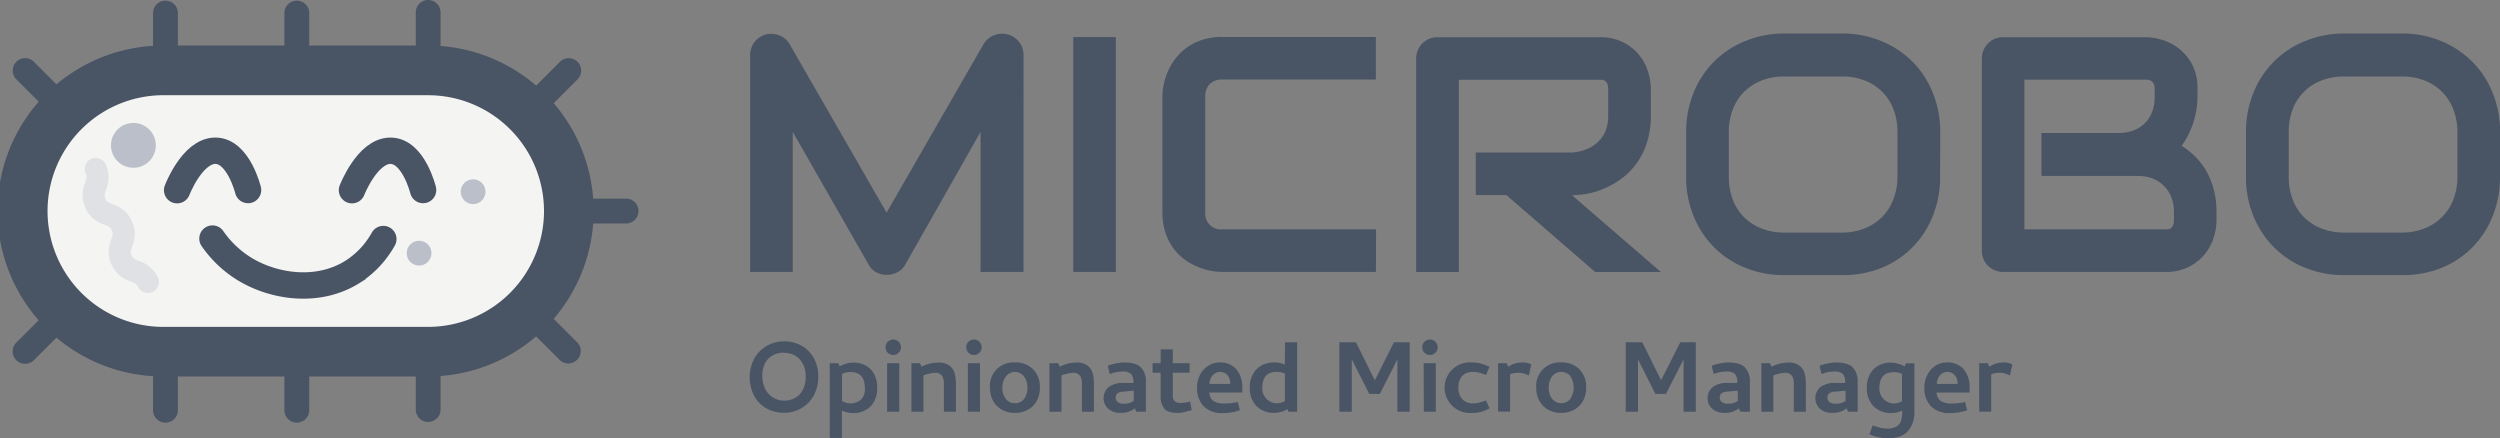 <svg xmlns="http://www.w3.org/2000/svg" viewBox="0 0 663.4 116.26"><rect x="0" y="0" width="663.4" height="116.26" fill="#808080" stroke="none"/><defs><style>.cls-1{isolation:isolate;}.cls-2{fill:#495464;}.cls-3{fill:#f4f4f2;}.cls-4,.cls-5{fill:#bbbfca;}.cls-5{opacity:0.36;}.cls-6{fill:none;stroke:#495464;stroke-linecap:round;stroke-miterlimit:10;stroke-width:7px;}</style></defs><g id="Layer_2" data-name="Layer 2"><g id="Layer_1-2" data-name="Layer 1"><g class="cls-1"><path class="cls-2" d="M271.59,72.16H260.2V35l-20,35.25a5,5,0,0,1-2.07,2,6,6,0,0,1-2.84.69,5.71,5.71,0,0,1-2.76-.69,5,5,0,0,1-2-2L210.36,35V72.16h-11.3V14.66a5.66,5.66,0,0,1,4.17-5.52A6.26,6.26,0,0,1,205.05,9a5.84,5.84,0,0,1,1.76.39,5.5,5.5,0,0,1,1.55.91,5.58,5.58,0,0,1,1.17,1.42l25.73,44.71L261,11.71a5.55,5.55,0,0,1,2.76-2.35,5.89,5.89,0,0,1,3.67-.22,5.68,5.68,0,0,1,3,2,5.53,5.53,0,0,1,1.18,3.48Z"/><path class="cls-2" d="M296.1,72.16H284.8V9.84h11.3Z"/><path class="cls-2" d="M365.11,72.16H324.34a17.47,17.47,0,0,1-6.93-1.53,16.54,16.54,0,0,1-3.37-2,13.5,13.5,0,0,1-2.84-3,14.8,14.8,0,0,1-2-4.09,17.36,17.36,0,0,1-.74-5.24V25.7a16.6,16.6,0,0,1,.37-3.37A17.58,17.58,0,0,1,310,18.77a15.36,15.36,0,0,1,2.05-3.37,13.93,13.93,0,0,1,3-2.85,14.88,14.88,0,0,1,4.06-2,16.77,16.77,0,0,1,5.21-.74h40.77v11.3H324.34A4.62,4.62,0,0,0,321,22.31a4.72,4.72,0,0,0-1.17,3.48v30.5a4.17,4.17,0,0,0,4.56,4.57h40.77Z"/><path class="cls-2" d="M438.07,30.78a22.89,22.89,0,0,1-1,6.91,19.11,19.11,0,0,1-2.58,5.37,18.3,18.3,0,0,1-3.76,4,23,23,0,0,1-4.45,2.71,21.56,21.56,0,0,1-4.7,1.55,22.4,22.4,0,0,1-4.45.47l23.6,20.39H423.3L399.74,51.77h-8.13V40.48h25.56a13.19,13.19,0,0,0,3.89-.9,9.62,9.62,0,0,0,3-1.93,8.44,8.44,0,0,0,2-2.93,10.53,10.53,0,0,0,.69-3.94V23.66a3.51,3.51,0,0,0-.24-1.46,1.75,1.75,0,0,0-.61-.74,1.71,1.71,0,0,0-.78-.28,6.92,6.92,0,0,0-.76,0H387.1v51H375.8V15.53a5.71,5.71,0,0,1,1.63-4,5.26,5.26,0,0,1,1.8-1.22,5.83,5.83,0,0,1,2.26-.43h42.89a13.54,13.54,0,0,1,6.39,1.37A12.94,12.94,0,0,1,435,14.64a13.33,13.33,0,0,1,2.34,4.45,15.63,15.63,0,0,1,.72,4.48Z"/><path class="cls-2" d="M514.82,47a27.42,27.42,0,0,1-2,10.47,24.88,24.88,0,0,1-5.43,8.26,24.54,24.54,0,0,1-8.24,5.41A27.21,27.21,0,0,1,488.83,73h-15.3a27.35,27.35,0,0,1-10.38-1.93,24.53,24.53,0,0,1-8.26-5.41,24.93,24.93,0,0,1-5.45-8.26,27,27,0,0,1-2-10.47V35a27.16,27.16,0,0,1,2-10.45,24.44,24.44,0,0,1,13.71-13.66,27,27,0,0,1,10.38-2h15.3a26.85,26.85,0,0,1,10.36,2,24.85,24.85,0,0,1,8.24,5.41,24.54,24.54,0,0,1,5.43,8.25,27.53,27.53,0,0,1,2,10.45ZM503.52,35A16.47,16.47,0,0,0,502.45,29a13.12,13.12,0,0,0-7.65-7.65,16.21,16.21,0,0,0-6-1.06h-15.3a16.37,16.37,0,0,0-6,1.06,13.68,13.68,0,0,0-4.67,3,13.31,13.31,0,0,0-3,4.65A16.47,16.47,0,0,0,458.76,35V47A16.47,16.47,0,0,0,459.82,53a13.31,13.31,0,0,0,3,4.65,13.68,13.68,0,0,0,4.67,3,16.37,16.37,0,0,0,6,1.07h15.21a16.37,16.37,0,0,0,6-1.07,13.59,13.59,0,0,0,4.67-3,13.31,13.31,0,0,0,3-4.65A16.47,16.47,0,0,0,503.52,47Z"/><path class="cls-2" d="M588.17,58.47a15.51,15.51,0,0,1-.72,4.47,13.1,13.1,0,0,1-2.34,4.44,13.28,13.28,0,0,1-4.24,3.41,13.66,13.66,0,0,1-6.39,1.37H531.59a5.84,5.84,0,0,1-2.26-.44,5.6,5.6,0,0,1-1.8-1.19,5.51,5.51,0,0,1-1.2-1.81,5.8,5.8,0,0,1-.43-2.26V15.53a5.71,5.71,0,0,1,1.63-4,5.36,5.36,0,0,1,1.8-1.22,5.83,5.83,0,0,1,2.26-.43H569.4a14.91,14.91,0,0,1,4.47.74A13.55,13.55,0,0,1,578.33,13a12.92,12.92,0,0,1,3.43,4.23,13.66,13.66,0,0,1,1.37,6.39V25.7a23.12,23.12,0,0,1-1,6.45,21.2,21.2,0,0,1-3.22,6.54,20.4,20.4,0,0,1,3.59,2.83,18.16,18.16,0,0,1,2.93,3.82,20.27,20.27,0,0,1,2,4.91,22.87,22.87,0,0,1,.74,6Zm-11.3-2.18a10.8,10.8,0,0,0-.69-4,8.81,8.81,0,0,0-2-3,8.48,8.48,0,0,0-3-1.94,11.23,11.23,0,0,0-4-.67H541.72V35.3H562.1a11.26,11.26,0,0,0,4-.67,8.3,8.3,0,0,0,5-5,11.08,11.08,0,0,0,.67-4V23.57q0-2.43-2.34-2.43H537.2V60.86h37.28c.21,0,.45,0,.74,0a1.61,1.61,0,0,0,1.39-1,3.12,3.12,0,0,0,.26-1.43Z"/><path class="cls-2" d="M663.4,47a27.42,27.42,0,0,1-2,10.47,24.35,24.35,0,0,1-13.67,13.67A27.21,27.21,0,0,1,637.41,73h-15.3a27.35,27.35,0,0,1-10.38-1.93,24.53,24.53,0,0,1-8.26-5.41A25.11,25.11,0,0,1,598,57.42,27,27,0,0,1,596,47V35a27.16,27.16,0,0,1,2-10.45,24.49,24.49,0,0,1,13.72-13.66,27,27,0,0,1,10.38-2h15.3a26.85,26.85,0,0,1,10.36,2A25,25,0,0,1,656,16.34a24.54,24.54,0,0,1,5.43,8.25,27.53,27.53,0,0,1,2,10.45ZM652.1,35A16.47,16.47,0,0,0,651,29a13.12,13.12,0,0,0-7.65-7.65,16.21,16.21,0,0,0-6-1.06h-15.3a16.37,16.37,0,0,0-6,1.06,13.59,13.59,0,0,0-4.67,3,13.31,13.31,0,0,0-3,4.65A16.47,16.47,0,0,0,607.34,35V47A16.47,16.47,0,0,0,608.4,53a13.31,13.31,0,0,0,3,4.65,13.59,13.59,0,0,0,4.67,3,16.37,16.37,0,0,0,6,1.07h15.21a16.37,16.37,0,0,0,6-1.07,13.59,13.59,0,0,0,4.67-3A13.18,13.18,0,0,0,651,53,16.47,16.47,0,0,0,652.1,47Z"/></g><g class="cls-1"><path class="cls-2" d="M208.05,90.58a9.35,9.35,0,0,1,4.61,1.14A8.37,8.37,0,0,1,215.93,95a9.65,9.65,0,0,1,1.21,4.9,10.35,10.35,0,0,1-1.19,5,8.66,8.66,0,0,1-3.29,3.42,9.57,9.57,0,0,1-9.11.13,8.42,8.42,0,0,1-3.34-3.23,10.86,10.86,0,0,1-.07-10.06,8.73,8.73,0,0,1,3.29-3.34A9.16,9.16,0,0,1,208.05,90.58Zm-.13,3a5.9,5.9,0,0,0-2.75.66,5,5,0,0,0-2.08,2,7,7,0,0,0-.8,3.5,7.49,7.49,0,0,0,.77,3.47,5.6,5.6,0,0,0,2.11,2.3,5.68,5.68,0,0,0,3,.81,5.81,5.81,0,0,0,2.73-.68,5,5,0,0,0,2.09-2.11,7.21,7.21,0,0,0,.81-3.58,6.88,6.88,0,0,0-.87-3.62,5.43,5.43,0,0,0-2.22-2.12A6.22,6.22,0,0,0,207.92,93.63Z"/><path class="cls-2" d="M222.44,96.38l.37.84a7.82,7.82,0,0,1,3.82-1,6.68,6.68,0,0,1,2.81.64A5.47,5.47,0,0,1,231.81,99a7.17,7.17,0,0,1,.95,3.9,6.77,6.77,0,0,1-1.72,4.91,6.42,6.42,0,0,1-4.85,1.8,5.4,5.4,0,0,1-1.39-.17,10.41,10.41,0,0,1-1.39-.5v7.27h-3.22V96.38Zm3.32,2.35a5.8,5.8,0,0,0-2.32.47v7.21a4.37,4.37,0,0,0,5-.32,3.94,3.94,0,0,0,1.06-3.07Q229.48,98.73,225.76,98.73Z"/><path class="cls-2" d="M235.58,93.6a2.05,2.05,0,0,1,0-2.9,2.05,2.05,0,0,1,2.9,2.9,2.05,2.05,0,0,1-2.9,0Zm-.17,15.66h3.22V96.38h-3.22Z"/><path class="cls-2" d="M244.13,96.38l.4.94A10.12,10.12,0,0,1,249,96.21a4.56,4.56,0,0,1,3.07.91,4,4,0,0,1,1.3,2.11,11.88,11.88,0,0,1,.29,2.72v7.31h-3.19v-7.72a3.31,3.31,0,0,0-.5-1.81,2,2,0,0,0-1.81-.8,9.75,9.75,0,0,0-3.12.7v9.63h-3.18V96.38Z"/><path class="cls-2" d="M257,93.6a2.05,2.05,0,0,1,0-2.9,2.05,2.05,0,0,1,2.9,2.9,2.05,2.05,0,0,1-2.9,0Zm-.17,15.66h3.22V96.38h-3.22Z"/><path class="cls-2" d="M269.3,109.56a6.87,6.87,0,0,1-3.47-.86,6,6,0,0,1-2.31-2.36,7.09,7.09,0,0,1-.82-3.45,6.21,6.21,0,0,1,6.64-6.71A6.46,6.46,0,0,1,274.15,98a6.63,6.63,0,0,1,1.79,4.86,7.17,7.17,0,0,1-.82,3.49,5.94,5.94,0,0,1-2.33,2.36A7,7,0,0,1,269.3,109.56Zm0-10.87A3,3,0,0,0,267,99.8a4.62,4.62,0,0,0-1,3.09,4.49,4.49,0,0,0,.94,3A3,3,0,0,0,269.3,107a3,3,0,0,0,2.4-1.07,4.54,4.54,0,0,0,.92-3,4.61,4.61,0,0,0-.95-3.11A3.06,3.06,0,0,0,269.3,98.69Z"/><path class="cls-2" d="M280.8,96.38l.41.94a10.08,10.08,0,0,1,4.45-1.11,4.52,4.52,0,0,1,3.07.91A4,4,0,0,1,290,99.23a11.91,11.91,0,0,1,.28,2.72v7.31h-3.18v-7.72a3.4,3.4,0,0,0-.5-1.81,2,2,0,0,0-1.81-.8,9.64,9.64,0,0,0-3.12.7v9.63h-3.19V96.38Z"/><path class="cls-2" d="M298.24,96.18c2.16,0,3.68.45,4.54,1.34a5.3,5.3,0,0,1,1.29,3.82v7.92h-2.55l-.37-.91a5.84,5.84,0,0,1-3.75,1.21,4.86,4.86,0,0,1-3.32-1.09,3.84,3.84,0,0,1,.15-5.78,6.36,6.36,0,0,1,4-1.08h2.52a3.44,3.44,0,0,0-.61-2.38,3.26,3.26,0,0,0-2.38-.64,9.5,9.5,0,0,0-3.28.67l-.51-2.21A14.32,14.32,0,0,1,298.24,96.18Zm2.61,10.23v-2.75l-2.28.23c-1.68,0-2.51.53-2.51,1.58a1.48,1.48,0,0,0,.57,1.23,2.53,2.53,0,0,0,1.57.44,5.3,5.3,0,0,0,1.14-.1,3.41,3.41,0,0,0,.91-.32Z"/><path class="cls-2" d="M315.8,106.54l.44,2.28-2,.54a7,7,0,0,1-1.62.2c-1.86,0-3.09-.39-3.71-1.18a5.15,5.15,0,0,1-.92-3.25V98.9h-2.14V96.38H308V92.69h3.22v3.69h4.46V98.9h-4.46v6.16c0,1.26.7,1.88,2.11,1.88A9.88,9.88,0,0,0,315.8,106.54Z"/><path class="cls-2" d="M323.61,96.18A5.63,5.63,0,0,1,328.09,98a7.26,7.26,0,0,1,1.56,4.92v1.24H320.9a2.79,2.79,0,0,0,1.14,2.28,5.38,5.38,0,0,0,2.85.63,14.55,14.55,0,0,0,3.55-.4l.57,2.18a13.65,13.65,0,0,1-4.56.77,6.63,6.63,0,0,1-5.06-1.84,6.79,6.79,0,0,1-1.74-4.86,7.32,7.32,0,0,1,.83-3.54,6.09,6.09,0,0,1,2.2-2.35A5.54,5.54,0,0,1,323.61,96.18Zm.07,2.51a2.52,2.52,0,0,0-1.83.84,3.51,3.51,0,0,0-.89,2.35h5.5a3.27,3.27,0,0,0-.77-2.36A2.62,2.62,0,0,0,323.68,98.69Z"/><path class="cls-2" d="M341,90.82h3.21v18.44h-2.31l-.23-.71a6.76,6.76,0,0,1-3.46,1,6.44,6.44,0,0,1-4.81-1.81,6.75,6.75,0,0,1-1.76-4.9,6.84,6.84,0,0,1,1-3.82A5.87,5.87,0,0,1,335,96.85a6.74,6.74,0,0,1,2.89-.67,7.54,7.54,0,0,1,3.05.54Zm-2.32,7.87c-2.48,0-3.72,1.45-3.72,4.33a3.91,3.91,0,0,0,6,3.39V99.13A5.82,5.82,0,0,0,338.63,98.69Z"/><path class="cls-2" d="M355.43,90.82h4.39l5,10.09,5.09-10.09h4.16v18.44h-3.25V95.34l-4.66,9.19h-2.82l-4.63-9.19v13.92h-3.28Z"/><path class="cls-2" d="M378,93.6a2.05,2.05,0,0,1,0-2.9,2.05,2.05,0,0,1,2.9,2.9,2.05,2.05,0,0,1-2.9,0Zm-.17,15.66H381V96.38h-3.22Z"/><path class="cls-2" d="M387,102.89a4.36,4.36,0,0,0,1,3,3.66,3.66,0,0,0,2.85,1.15,6.35,6.35,0,0,0,1.6-.18c.45-.12,1.09-.32,1.89-.59l.91,2.08a10.46,10.46,0,0,1-2.17.91,10.13,10.13,0,0,1-2.76.33,6.53,6.53,0,0,1-4.85-1.84,6.68,6.68,0,0,1,4.85-11.57,10,10,0,0,1,2.63.3,14.39,14.39,0,0,1,2.3.87l-.91,2.12c-.8-.27-1.44-.47-1.89-.59a6.32,6.32,0,0,0-1.6-.19,3.67,3.67,0,0,0-2.9,1.14A4.5,4.5,0,0,0,387,102.89Z"/><path class="cls-2" d="M399.82,96.38l.4.94A6.87,6.87,0,0,1,404,96.18a5.69,5.69,0,0,1,2.34.5l-.63,2.92-.14,0a5.41,5.41,0,0,0-2.75-.67,6.25,6.25,0,0,0-2.11.37v9.93h-3.18V96.38Z"/><path class="cls-2" d="M414.26,109.56a6.87,6.87,0,0,1-3.47-.86,6,6,0,0,1-2.31-2.36,7.09,7.09,0,0,1-.82-3.45,6.21,6.21,0,0,1,6.64-6.71A6.46,6.46,0,0,1,419.11,98a6.63,6.63,0,0,1,1.79,4.86,7.17,7.17,0,0,1-.82,3.49,5.94,5.94,0,0,1-2.33,2.36A7,7,0,0,1,414.26,109.56Zm0-10.87a3,3,0,0,0-2.33,1.11,4.62,4.62,0,0,0-.95,3.09,4.49,4.49,0,0,0,.94,3,3,3,0,0,0,2.34,1.09,3,3,0,0,0,2.4-1.07,5.54,5.54,0,0,0,0-6.16A3.06,3.06,0,0,0,414.26,98.69Z"/><path class="cls-2" d="M431.4,90.82h4.39l5,10.09,5.1-10.09H450v18.44h-3.25V95.34l-4.66,9.19h-2.81l-4.63-9.19v13.92H431.4Z"/><path class="cls-2" d="M458.52,96.18c2.16,0,3.68.45,4.54,1.34a5.3,5.3,0,0,1,1.29,3.82v7.92H461.8l-.37-.91a5.82,5.82,0,0,1-3.75,1.21,4.88,4.88,0,0,1-3.32-1.09,3.84,3.84,0,0,1,.15-5.78,6.36,6.36,0,0,1,4-1.08H461a3.44,3.44,0,0,0-.61-2.38,3.26,3.26,0,0,0-2.38-.64,9.5,9.5,0,0,0-3.28.67l-.5-2.21A14.21,14.21,0,0,1,458.52,96.18Zm2.61,10.23v-2.75l-2.28.23c-1.67,0-2.51.53-2.51,1.58a1.48,1.48,0,0,0,.57,1.23,2.53,2.53,0,0,0,1.57.44,5.3,5.3,0,0,0,1.14-.1,3.29,3.29,0,0,0,.91-.32Z"/><path class="cls-2" d="M469.68,96.38l.4.94a10.16,10.16,0,0,1,4.46-1.11,4.54,4.54,0,0,1,3.07.91,4,4,0,0,1,1.31,2.11,11.91,11.91,0,0,1,.28,2.72v7.31H476v-7.72a3.32,3.32,0,0,0-.51-1.81,2,2,0,0,0-1.81-.8,9.65,9.65,0,0,0-3.11.7v9.63H467.4V96.38Z"/><path class="cls-2" d="M487.11,96.18c2.17,0,3.69.45,4.55,1.34a5.3,5.3,0,0,1,1.29,3.82v7.92H490.4l-.37-.91a5.87,5.87,0,0,1-3.76,1.21,4.85,4.85,0,0,1-3.31-1.09,3.84,3.84,0,0,1,.15-5.78,6.34,6.34,0,0,1,4-1.08h2.51a3.5,3.5,0,0,0-.6-2.38,3.28,3.28,0,0,0-2.38-.64,9.59,9.59,0,0,0-3.29.67l-.5-2.21A14.33,14.33,0,0,1,487.11,96.18Zm2.62,10.23v-2.75l-2.28.23c-1.68,0-2.52.53-2.52,1.58a1.48,1.48,0,0,0,.57,1.23,2.56,2.56,0,0,0,1.58.44,5.3,5.3,0,0,0,1.14-.1,3.34,3.34,0,0,0,.9-.32Z"/><path class="cls-2" d="M504.78,109v-.06a10.41,10.41,0,0,1-1.39.5,5.55,5.55,0,0,1-1.43.17,6.44,6.44,0,0,1-4.81-1.81,6.75,6.75,0,0,1-1.76-4.9,7,7,0,0,1,1-3.9,5.5,5.5,0,0,1,2.36-2.13,6.6,6.6,0,0,1,2.8-.64,8,8,0,0,1,3.89,1l.3-.84H508v13.18a7.29,7.29,0,0,1-1.61,4.71c-1.08,1.33-2.86,2-5.37,2a12.14,12.14,0,0,1-4.46-.84l-.5-.2.87-2.34.54.16a9.74,9.74,0,0,0,3.22.67,4.87,4.87,0,0,0,2.6-.57,2.81,2.81,0,0,0,1.2-1.57A8.94,8.94,0,0,0,504.78,109Zm-2.35-10.22q-3.72,0-3.72,4.29a3.91,3.91,0,0,0,6,3.39V99.2A5.8,5.8,0,0,0,502.43,98.73Z"/><path class="cls-2" d="M516.61,96.18A5.63,5.63,0,0,1,521.09,98a7.26,7.26,0,0,1,1.56,4.92v1.24H513.9a2.79,2.79,0,0,0,1.14,2.28,5.38,5.38,0,0,0,2.85.63,14.5,14.5,0,0,0,3.55-.4l.57,2.18a13.65,13.65,0,0,1-4.56.77,6.63,6.63,0,0,1-5.06-1.84,6.79,6.79,0,0,1-1.74-4.86,7.21,7.21,0,0,1,.84-3.54A6.07,6.07,0,0,1,513.68,97,5.54,5.54,0,0,1,516.61,96.18Zm.07,2.51a2.48,2.48,0,0,0-1.82.84,3.41,3.41,0,0,0-.89,2.35h5.49a3.27,3.27,0,0,0-.77-2.36A2.62,2.62,0,0,0,516.68,98.69Z"/><path class="cls-2" d="M527.48,96.38l.4.94a6.89,6.89,0,0,1,3.79-1.14,5.65,5.65,0,0,1,2.34.5l-.63,2.92-.14,0a5.39,5.39,0,0,0-2.75-.67,6.25,6.25,0,0,0-2.11.37v9.93H525.2V96.38Z"/></g><path class="cls-2" d="M145.45,56a3.3,3.3,0,0,0,3.3,3.3h17.56a3.3,3.3,0,0,0,0-6.59H148.75A3.29,3.29,0,0,0,145.45,56Z"/><path class="cls-2" d="M47.2,108.67V3.29a3.3,3.3,0,0,0-6.59,0V108.67a3.3,3.3,0,1,0,6.59,0Z"/><path class="cls-2" d="M19.58,85a3.3,3.3,0,1,0-4.66-4.66L4.32,90.91A3.3,3.3,0,0,0,9,95.57Z"/><path class="cls-2" d="M19.58,27,9,16.4a3.29,3.29,0,0,0-4.66,4.65l10.6,10.61A3.3,3.3,0,0,0,19.58,27Z"/><path class="cls-2" d="M75.47,3.29V108.67a3.3,3.3,0,1,0,6.59,0V3.29a3.3,3.3,0,0,0-6.59,0Z"/><path class="cls-2" d="M138,27a3.29,3.29,0,0,0,4.66,4.65l10.6-10.6a3.29,3.29,0,0,0-4.66-4.65Z"/><path class="cls-2" d="M137,82.64A3.28,3.28,0,0,0,138,85l10.6,10.6a3.3,3.3,0,0,0,4.66-4.66l-10.6-10.6A3.3,3.3,0,0,0,137,82.64Z"/><path class="cls-2" d="M110.33,3.29V108.67a3.29,3.29,0,1,0,6.58,0V3.29a3.29,3.29,0,1,0-6.58,0Z"/><path class="cls-2" d="M43.91,12.08h69.71a43.91,43.91,0,0,1,0,87.82H43.91a43.91,43.91,0,1,1,0-87.81Z"/><path class="cls-3" d="M144.36,56a30.77,30.77,0,0,0-30.74-30.73H43.91a30.74,30.74,0,1,0,0,61.47h69.71A30.77,30.77,0,0,0,144.36,56Z"/><circle class="cls-4" cx="111.21" cy="67.18" r="3.29"/><circle class="cls-4" cx="125.54" cy="50.87" r="3.29"/><circle class="cls-4" cx="35.4" cy="38.57" r="5.95"/><path class="cls-5" d="M22.65,43.82a2.93,2.93,0,0,1,5.41-.21,8.3,8.3,0,0,1,.08,6.73c-.41,1.24-.52,1.63-.15,2.42s.73,1,1.94,1.46a8.25,8.25,0,0,1,5.15,11.16c-.41,1.24-.52,1.63-.15,2.42s.73,1,1.94,1.45a8.35,8.35,0,0,1,5.07,4.44,2.93,2.93,0,0,1-5.32,2.45c-.36-.79-.73-1-1.94-1.45a8.25,8.25,0,0,1-5.15-11.17c.41-1.24.52-1.63.15-2.42s-.73-1-1.94-1.45a8.25,8.25,0,0,1-5.15-11.17c.41-1.24.52-1.63.15-2.42A3,3,0,0,1,22.65,43.82Z"/><path class="cls-6" d="M93.4,50.47S97.46,40,103.6,40s8.67,10.43,8.67,10.43"/><path class="cls-6" d="M47,50.47S51,40,57.14,40s8.68,10.43,8.68,10.43"/><path class="cls-6" d="M56.38,63.31a28.35,28.35,0,0,0,8.4,8c7.79,4.81,19.54,6.6,28.72.86a24.32,24.32,0,0,0,8.22-8.74"/></g></g></svg>